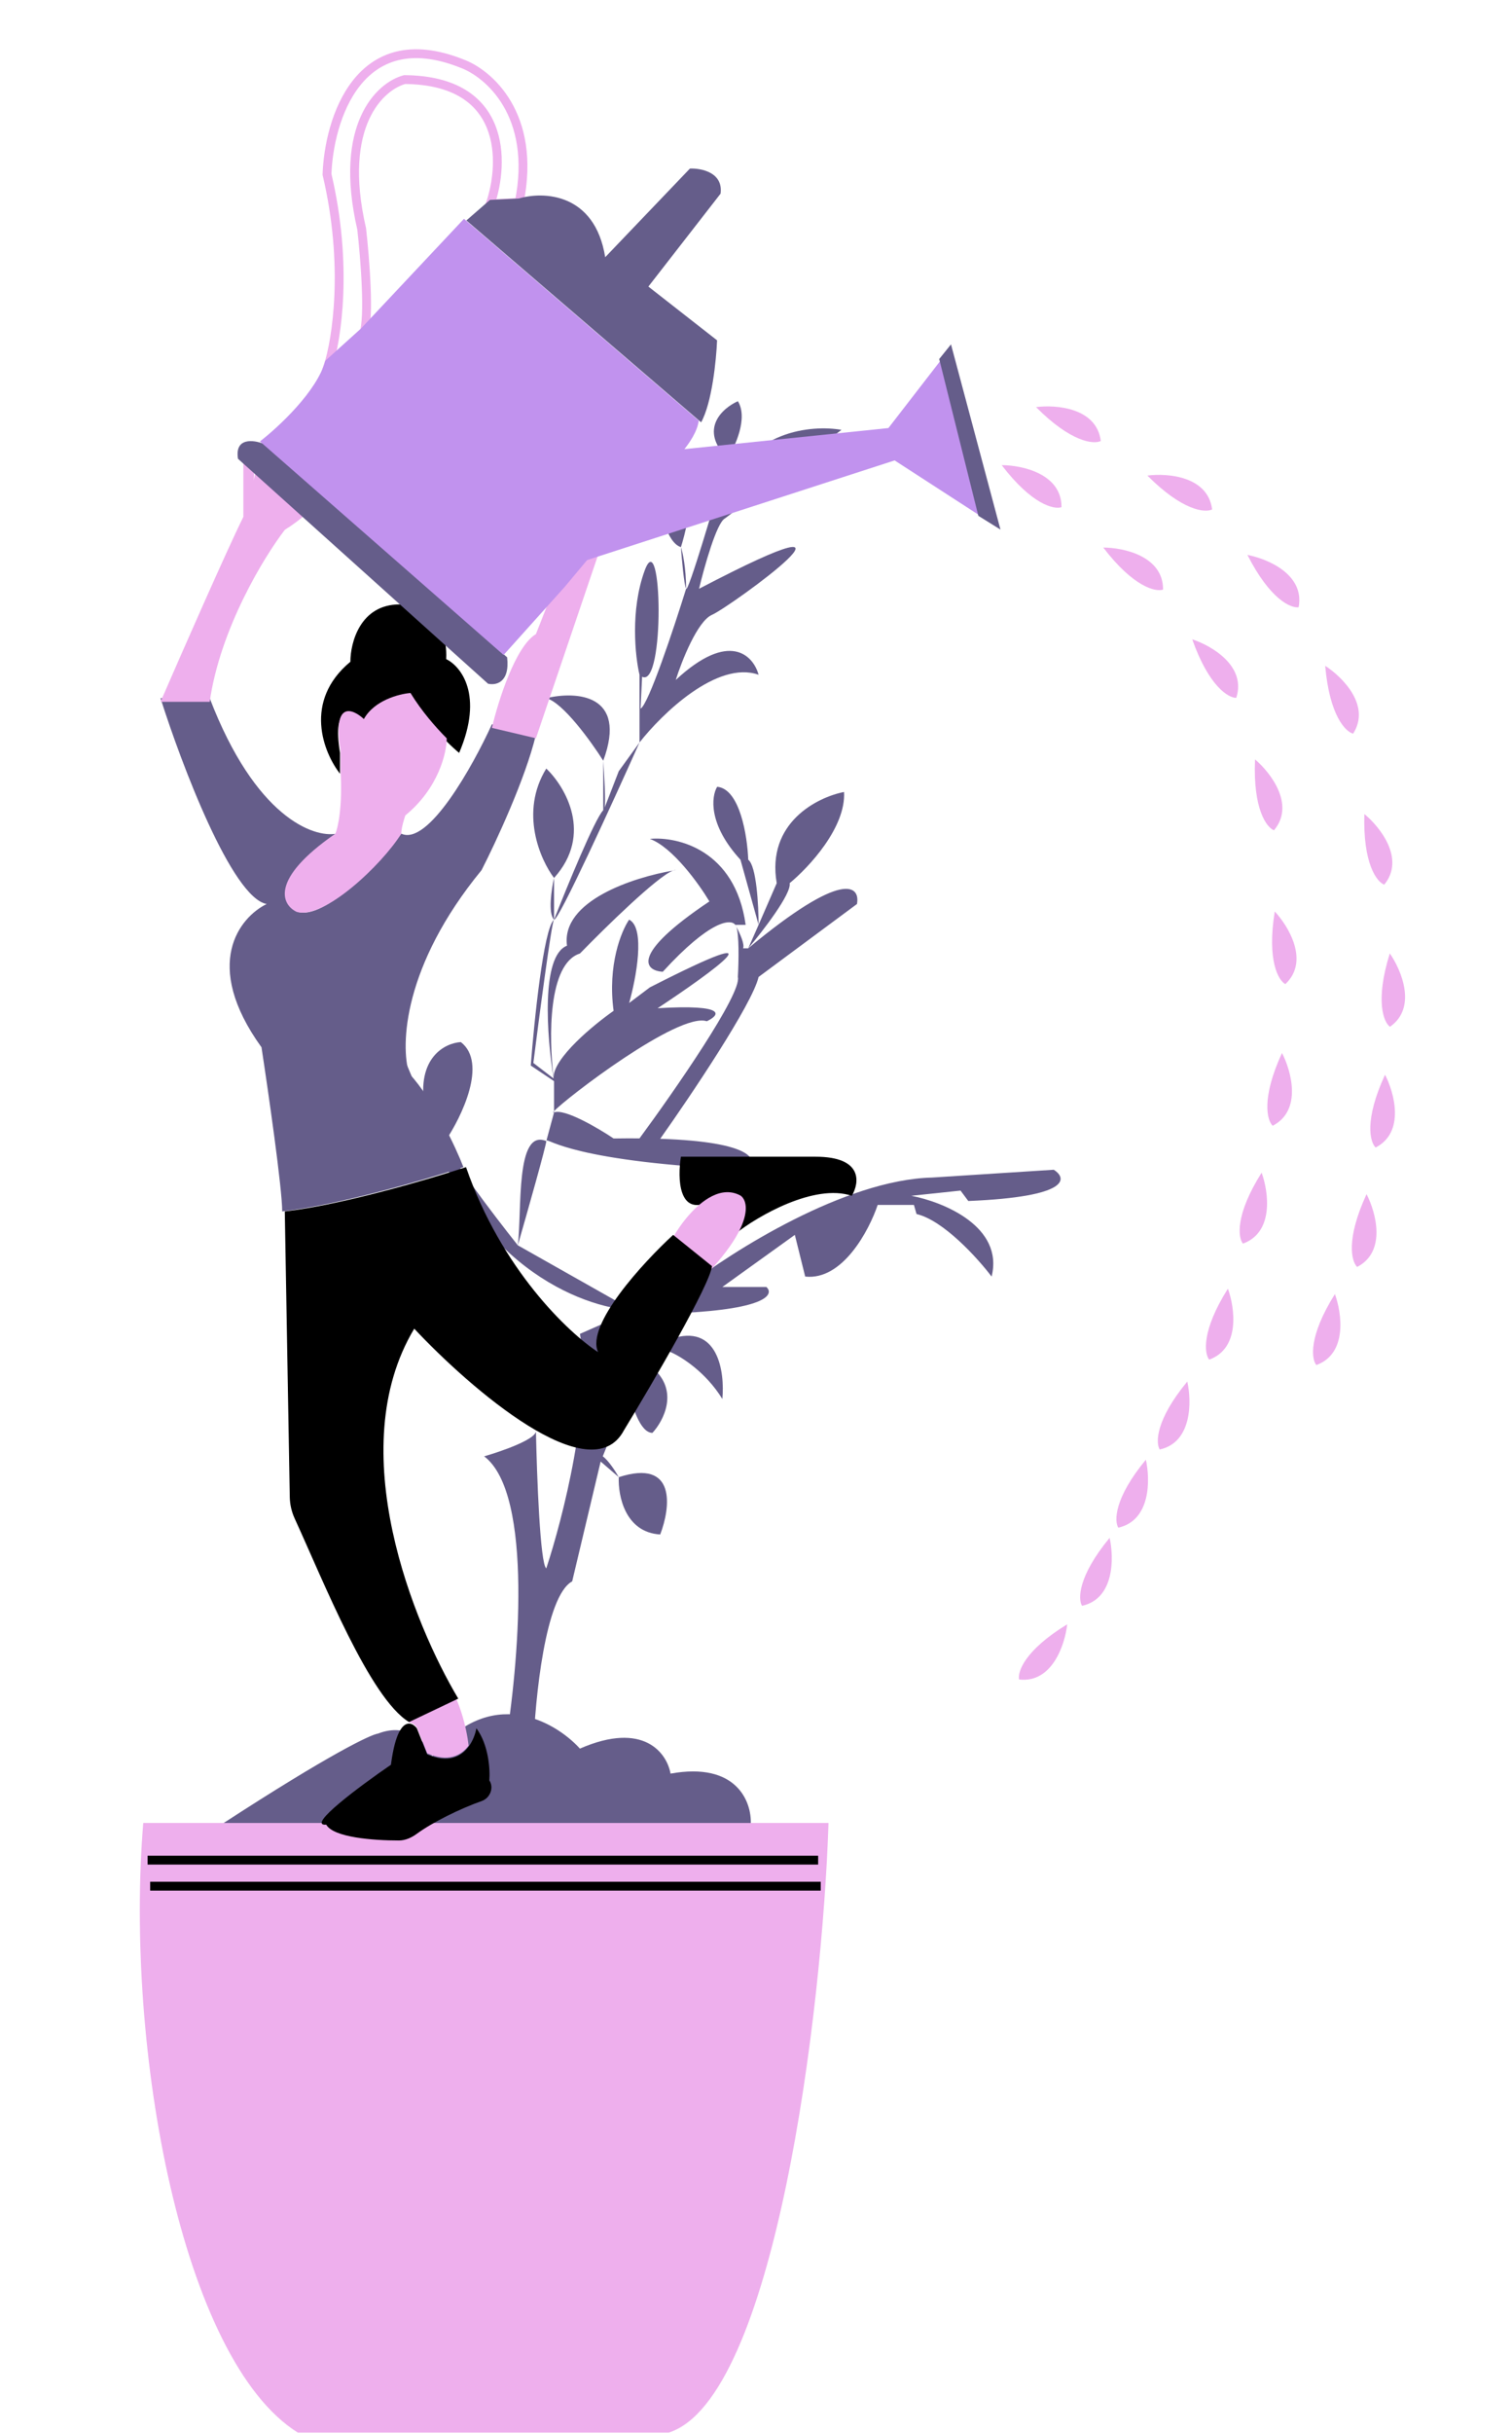 <svg width="171" height="275" viewBox="0 0 171 275" fill="none" xmlns="http://www.w3.org/2000/svg">
<path d="M75.834 200.448C83.329 199.091 85.008 203.652 84.91 206.103H55.046H25.181C37.361 198.186 41.968 196.018 42.749 195.924C46.262 194.567 48.312 197.055 48.897 198.469C55.456 190.325 62.756 194.51 65.586 197.62C72.848 194.454 75.444 198.186 75.834 200.448Z" fill="#655D8A"/>
<path d="M75.635 274.922C87.581 271.111 93.019 227.427 93.699 206.025H82.628H23.193H16.201C14.103 231.59 20.571 266.713 33.681 274.922H75.635Z" fill="#EEAFED"/>
<path d="M16.69 210.225H92.528" stroke="black"/>
<path d="M16.983 213.169H92.82" stroke="black"/>
<path d="M64.711 178.72C61.665 180.369 60.514 191.97 60.319 197.564H57.098C58.659 188.338 60.377 168.828 54.755 164.588C56.699 164.029 60.434 162.729 60.614 161.793C60.614 161.742 60.612 161.693 60.611 161.643C60.624 161.692 60.624 161.742 60.614 161.793C60.717 166.847 61.087 176.782 61.782 177.248C63.637 171.654 66.995 158.522 65.589 150.749L71.592 148.099C65.74 147.805 52.833 142.8 48.021 125.134C48.017 125.134 48.012 125.133 48.006 125.133C46.536 125.032 43.391 124.541 42.457 123.367C38.129 123.838 33.431 119.834 31.623 117.773C39.353 115.182 42.067 120.423 42.457 123.367C44.185 123.946 47.667 125.094 48.006 125.133C48.011 125.133 48.016 125.133 48.021 125.134L44.8 119.54L45.678 115.417C40.525 112.12 41.384 104.622 42.457 101.285C47.377 105.053 46.654 112.277 45.678 115.417V119.54L48.021 125.134C47.084 119.481 50.363 117.871 52.12 117.773C55.165 120.128 52.218 126.213 50.363 128.961C50.363 130.139 55.829 137.304 58.562 140.739C59.05 136.813 58.269 127.489 61.782 128.961C61.782 128.933 61.788 128.912 61.8 128.9L62.661 125.723C62.526 125.777 62.533 125.723 62.661 125.581V122.189L60.026 120.423C60.414 115.342 61.48 104.97 62.646 103.948C62.651 103.939 62.656 103.935 62.661 103.935C61.959 103.228 62.368 100.5 62.661 99.224C61.1 97.163 58.737 91.804 61.782 86.858C63.93 88.918 67.112 94.277 62.661 99.224V99.518V103.935C64.125 100.205 67.287 92.511 68.224 91.568V85.974C66.858 83.815 63.657 79.379 61.782 78.908C65.101 78.1 71.035 78.382 68.224 85.974C68.33 87.446 68.508 90.567 68.382 91.274L69.981 87.152L72.324 83.913V80.086V76.258C71.836 74.197 71.269 68.956 72.909 64.481C74.888 59.08 75.23 77.827 72.616 76.482L72.445 80.086C73.329 79.649 76.203 71.02 77.594 66.542C77.36 66.071 77.106 63.205 77.009 61.831C73.912 60.947 72.909 46.815 76.423 49.759C79.234 52.114 77.985 58.788 77.009 61.831C77.204 62.42 77.594 64.186 77.594 66.542C77.828 67.013 80.815 56.924 82.279 51.82C79 48.522 81.694 46.128 83.45 45.343C84.622 47.227 83.157 50.446 82.279 51.82V55.942C84.558 48.64 91.818 47.992 95.163 48.581C92.118 50.937 85.109 56.236 81.986 58.592C81.049 59.063 79.644 64.088 79.058 66.542C101.604 54.764 82.572 68.603 80.522 69.486C78.882 70.193 77.106 74.687 76.423 76.847C82.509 71.194 85.205 74.099 85.793 76.258C81.109 74.609 74.862 80.674 72.324 83.913C69.298 90.685 63.13 104.17 62.661 103.935C62.656 103.939 62.65 103.943 62.646 103.948C62.369 104.371 60.988 114.84 60.319 120.128L62.606 121.882C62.605 121.869 62.604 121.856 62.604 121.842C61.843 117.116 61.155 108.028 64.125 106.879C63.438 101.811 71.656 99.147 76.127 98.389C76.247 98.346 76.347 98.329 76.423 98.34C76.326 98.356 76.227 98.372 76.127 98.389C74.411 98.993 68.508 104.761 65.589 107.762C61.968 108.9 62.064 117.277 62.603 121.737C62.659 119.533 67.051 115.887 69.395 114.24C68.693 109.058 70.274 105.211 71.152 103.935C73.026 104.877 71.934 110.608 71.152 113.356L73.495 111.59C89.189 103.581 80.62 109.823 74.373 113.945C82.338 113.474 81.401 114.73 79.937 115.417C76.749 114.349 63.916 124.19 62.661 125.581V125.723C63.832 125.252 67.639 127.489 69.395 128.667C70.436 128.651 71.41 128.647 72.324 128.655C76.228 123.359 83.919 112.296 83.45 110.412C83.497 109.576 83.539 108.317 83.52 107.173C83.503 106.131 83.436 105.184 83.277 104.74C83.235 104.661 83.195 104.589 83.157 104.523C82.67 103.836 80.347 103.935 74.959 109.823C73.007 109.725 71.094 107.998 80.23 101.874C79.058 99.911 76.072 95.749 73.495 94.807C76.618 94.513 83.157 96.044 84.329 104.523H83.157C83.202 104.568 83.242 104.642 83.277 104.74C83.677 105.485 84.248 106.747 84.036 107.173H84.622L85.793 104.523L83.743 97.163C80.059 93.158 80.451 89.998 81.108 88.918C83.685 89.154 84.524 94.513 84.622 97.163C85.559 97.869 85.793 102.364 85.793 104.523L87.843 99.812C86.671 92.982 92.43 90.096 95.456 89.507C95.69 93.512 91.454 98.046 89.306 99.812C89.541 100.99 86.281 105.211 84.622 107.173C95.397 98.223 97.31 100.107 96.919 102.168L85.793 110.412C85.09 113.474 78.083 123.882 74.666 128.703C85.105 129.051 85.813 131.088 84.622 132.2C64.852 131.36 62.029 128.656 61.8 128.9L61.782 128.961C61.782 129.432 59.636 137.009 58.562 140.739L71.592 148.099L77.594 145.45C82.767 141.426 95.573 133.319 105.411 133.083L119.173 132.2C120.735 133.182 120.988 135.262 109.51 135.733L108.632 134.556L103.068 135.144C106.68 135.832 113.551 138.619 112.146 144.272C110.584 142.211 106.699 137.912 103.654 137.205L103.361 136.175H99.262C98.286 139.07 95.28 144.743 91.063 144.272L89.892 139.561L81.694 145.45H86.671C87.55 146.235 86.847 147.923 77.009 148.394L75.837 151.338C81.225 149.454 81.986 155.068 81.694 158.11C79.82 155.048 77.009 153.301 75.837 152.81C74.198 151.397 73.788 153.399 73.788 154.577C76.833 157.168 75.057 160.564 73.788 161.938C72.382 161.938 71.445 158.797 71.152 157.227L68.17 164.588C68.83 165.059 69.653 166.354 69.981 166.943C76.54 164.823 75.837 170.378 74.666 173.421C70.684 173.185 69.884 169.004 69.981 166.943L67.931 165.177L64.711 178.72Z" fill="#655D8A"/>
<path d="M31.916 136.911C38.241 136.205 48.216 133.28 52.413 131.906C51.534 129.649 49.075 124.368 46.264 121.306C45.288 118.166 45.561 109.176 54.462 98.341C56.024 95.298 59.44 87.977 60.611 83.03L55.633 81.852C53.486 86.563 48.43 95.632 45.385 94.219C42.75 97.555 36.718 103.994 33.673 103.051C32.014 102.266 30.569 99.4 38.065 94.219C35.43 94.709 28.871 92.334 23.717 78.908H18.154C20.519 86.367 26.23 101.461 30.159 102.168C27.134 103.64 22.78 108.94 29.574 118.362C30.354 123.466 31.916 134.32 31.916 136.911Z" fill="#655D8A"/>
<path d="M83.157 139.447C84.168 137.28 84.017 136.113 83.45 135.733C82.374 135.151 81.268 135.286 80.229 135.804C76.716 137.509 76.618 133.131 77.008 130.728H92.234C97.622 130.728 97.212 133.672 96.334 135.145C92.117 133.731 85.695 137.425 83.157 139.447Z" fill="black"/>
<path d="M76.13 139.828L80.522 143.361C82.187 141.52 83.186 140.02 83.743 138.826C84.754 136.659 84.309 135.497 83.743 135.117C82.667 134.534 81.561 134.669 80.522 135.187C78.621 136.136 76.951 138.368 76.13 139.828Z" fill="#EEAFED"/>
<path d="M39.627 74.786C34.24 79.261 36.602 85.091 38.456 87.447V85.091C37.519 79.438 39.823 80.38 41.091 81.558C42.263 79.438 45.093 78.712 46.362 78.614C47.624 80.676 49.224 82.499 50.461 83.739C51.06 84.339 51.575 84.803 51.925 85.091C54.736 78.532 52.12 75.292 50.461 74.491C50.696 69.545 47.045 68.308 45.191 68.308C40.74 68.308 39.627 72.626 39.627 74.786Z" fill="black"/>
<path d="M54.481 203.546C52.044 204.399 48.923 205.943 47.147 207.244C46.549 207.682 45.852 208.003 45.112 208.004C42.177 208.005 37.713 207.659 36.894 206.217C34.551 206.411 40.798 201.783 44.214 199.445C44.689 195.785 45.546 194.786 46.264 194.795C46.608 194.799 46.92 195.036 47.142 195.323L48.313 198.267C50.676 199.307 52.155 198.528 52.998 197.393C53.492 196.727 53.769 195.939 53.877 195.323C55.282 197.207 55.438 200.034 55.341 201.212C55.893 202.045 55.422 203.218 54.481 203.546Z" fill="black"/>
<path d="M47.142 195.209L48.313 198.153C50.676 199.192 52.155 198.414 52.998 197.279C52.803 195.509 51.944 191.499 50.07 189.615L46.264 192.264V194.681C46.608 194.685 46.92 194.922 47.142 195.209Z" fill="#EEAFED"/>
<path d="M46.264 194.62L51.827 191.97C46.849 183.628 38.651 163.822 46.849 150.161C53.194 156.933 66.819 168.71 70.567 161.643C73.788 156.344 80.288 145.214 80.522 143.094L76.13 139.561C72.714 142.701 66.233 149.748 67.639 152.81C64.32 150.651 56.688 143.448 52.706 131.906C48.509 133.28 38.534 136.204 32.209 136.911L32.772 169.195C32.787 170.039 32.982 170.866 33.334 171.633C36.611 178.778 41.831 191.945 46.264 194.62Z" fill="black"/>
<path d="M55.633 82.261L60.611 83.439L69.103 58.412L65.589 59.001L60.611 71.661C58.269 73.075 56.317 79.317 55.633 82.261Z" fill="#EEAFED"/>
<path d="M23.717 79.317H18.154C20.497 73.918 25.65 62.181 27.524 58.412V54.29V51.64C28.012 51.149 28.929 50.992 28.695 54.29C28.988 52.817 29.632 50.226 29.866 51.64V54.29C30.257 52.916 31.096 50.697 31.33 52.817V54.29L33.087 53.406C33.282 53.406 33.556 53.819 33.087 55.467C32.794 56.547 32.619 58.176 34.258 56.056C35.43 56.154 36.66 57.057 32.209 59.884C29.866 62.926 24.889 71.072 23.717 79.317Z" fill="#EEAFED"/>
<path d="M45.385 94.218C43.176 97.752 36.586 103.994 33.54 103.051C31.881 102.266 30.436 99.4 37.932 94.218C38.225 93.531 38.752 91.156 38.518 87.152V84.797C37.581 79.144 39.884 80.086 41.153 81.263C42.325 79.144 45.155 78.417 46.424 78.319C47.686 80.382 49.286 82.204 50.523 83.445C50.523 85.073 49.586 89.095 45.838 92.157C45.37 93.571 45.385 94.12 45.385 94.218Z" fill="#EEAFED"/>
<path d="M55.192 77.269L26.916 51.85C26.525 49.423 28.673 49.707 29.796 50.153L57.354 74.288C57.684 77.183 56.05 77.481 55.192 77.269Z" fill="#655D8A"/>
<path d="M36.983 19.709C39.416 30.009 38.074 38.464 37.099 41.404L41.117 37.777C41.826 35.971 41.27 29.087 40.903 25.87C38.189 14.108 43.016 9.718 45.768 8.993C57.332 9.097 57.04 18.403 55.449 23.043L58.719 22.881C60.728 12.931 55.216 8.262 52.209 7.172C40.529 2.539 37.192 13.6 36.983 19.709Z" stroke="#EEAFED"/>
<path d="M36.792 40.769C35.869 44.211 31.478 48.282 29.397 49.888L56.955 74.023L63.868 66.326L74.372 53.757C75.795 52.658 78.719 49.877 79.024 47.542L52.475 24.728L40.81 37.143L36.792 40.769Z" fill="#C192EE"/>
<path d="M58.682 22.432C61.448 21.61 67.272 21.786 68.446 29.069L78.026 19.051C79.312 18.997 81.808 19.489 81.494 21.885L73.328 32.387L81.098 38.463C81.011 40.63 80.53 45.515 79.295 47.728L52.746 24.914L55.413 22.593L58.682 22.432Z" fill="#655D8A"/>
<path d="M101.177 52.034L66.02 63.42L76.524 50.852L100.474 48.377L106.517 40.564L110.979 58.379L101.177 52.034Z" fill="#C192EE"/>
<path d="M107.553 38.92L113.149 59.853L110.646 58.295L106.22 40.574L107.553 38.92Z" fill="#655D8A"/>
<path d="M117.174 46.012C119.418 45.717 124.025 46.071 124.494 49.839C123.713 50.232 121.156 50.016 117.174 46.012Z" fill="#EEAFED"/>
<path d="M129.764 53.748C132.009 53.453 136.616 53.806 137.085 57.575C136.304 57.968 133.747 57.752 129.764 53.748Z" fill="#EEAFED"/>
<path d="M141.079 62.718C143.304 63.134 147.579 64.898 146.87 68.628C146.006 68.76 143.64 67.762 141.079 62.718Z" fill="#EEAFED"/>
<path d="M149.873 75.249C151.781 76.474 155.084 79.724 153.032 82.913C152.184 82.709 150.363 80.89 149.873 75.249Z" fill="#EEAFED"/>
<path d="M154.303 91.998C156.055 93.44 158.957 97.054 156.55 99.981C155.731 99.679 154.134 97.659 154.303 91.998Z" fill="#EEAFED"/>
<path d="M157.179 107.748C158.478 109.611 160.301 113.88 157.198 116.044C156.49 115.53 155.495 113.151 157.179 107.748Z" fill="#EEAFED"/>
<path d="M156.64 121.462C157.685 123.481 158.936 127.953 155.577 129.689C154.942 129.086 154.267 126.597 156.64 121.462Z" fill="#EEAFED"/>
<path d="M154.55 134.958C155.596 136.977 156.847 141.449 153.487 143.185C152.852 142.583 152.177 140.093 154.55 134.958Z" fill="#EEAFED"/>
<path d="M150.971 146.252C151.751 148.389 152.423 152.986 148.87 154.275C148.317 153.596 147.964 151.041 150.971 146.252Z" fill="#EEAFED"/>
<path d="M113.287 52.569C115.551 52.57 120.074 53.522 120.051 57.319C119.227 57.607 116.719 57.059 113.287 52.569Z" fill="#EEAFED"/>
<path d="M124.773 61.882C127.037 61.883 131.559 62.835 131.538 66.633C130.713 66.92 128.205 66.372 124.773 61.882Z" fill="#EEAFED"/>
<path d="M134.835 72.254C136.988 72.956 140.998 75.263 139.814 78.869C138.941 78.887 136.723 77.589 134.835 72.254Z" fill="#EEAFED"/>
<path d="M141.938 85.825C143.671 87.29 146.526 90.942 144.081 93.837C143.265 93.524 141.695 91.483 141.938 85.825Z" fill="#EEAFED"/>
<path d="M144.168 103.012C145.72 104.67 148.131 108.632 145.366 111.22C144.593 110.813 143.27 108.602 144.168 103.012Z" fill="#EEAFED"/>
<path d="M144.987 119.003C146.035 121.021 147.292 125.491 143.935 127.231C143.3 126.63 142.62 124.141 144.987 119.003Z" fill="#EEAFED"/>
<path d="M142.684 132.531C143.46 134.669 144.122 139.267 140.568 140.55C140.016 139.87 139.667 137.313 142.684 132.531Z" fill="#EEAFED"/>
<path d="M138.87 145.64C139.645 147.779 140.309 152.376 136.754 153.66C136.202 152.979 135.854 150.423 138.87 145.64Z" fill="#EEAFED"/>
<path d="M134.277 156.137C134.774 158.358 134.847 163.003 131.158 163.818C130.697 163.072 130.677 160.492 134.277 156.137Z" fill="#EEAFED"/>
<path d="M129.592 164.97C130.089 167.191 130.162 171.836 126.473 172.651C126.012 171.905 125.992 169.325 129.592 164.97Z" fill="#EEAFED"/>
<path d="M125.492 173.803C125.99 176.024 126.063 180.669 122.374 181.484C121.913 180.738 121.893 178.158 125.492 173.803Z" fill="#EEAFED"/>
<path d="M120.697 183.573C120.447 185.836 119.008 190.25 115.256 189.81C115.064 188.954 115.881 186.508 120.697 183.573Z" fill="#EEAFED"/>
</svg>

